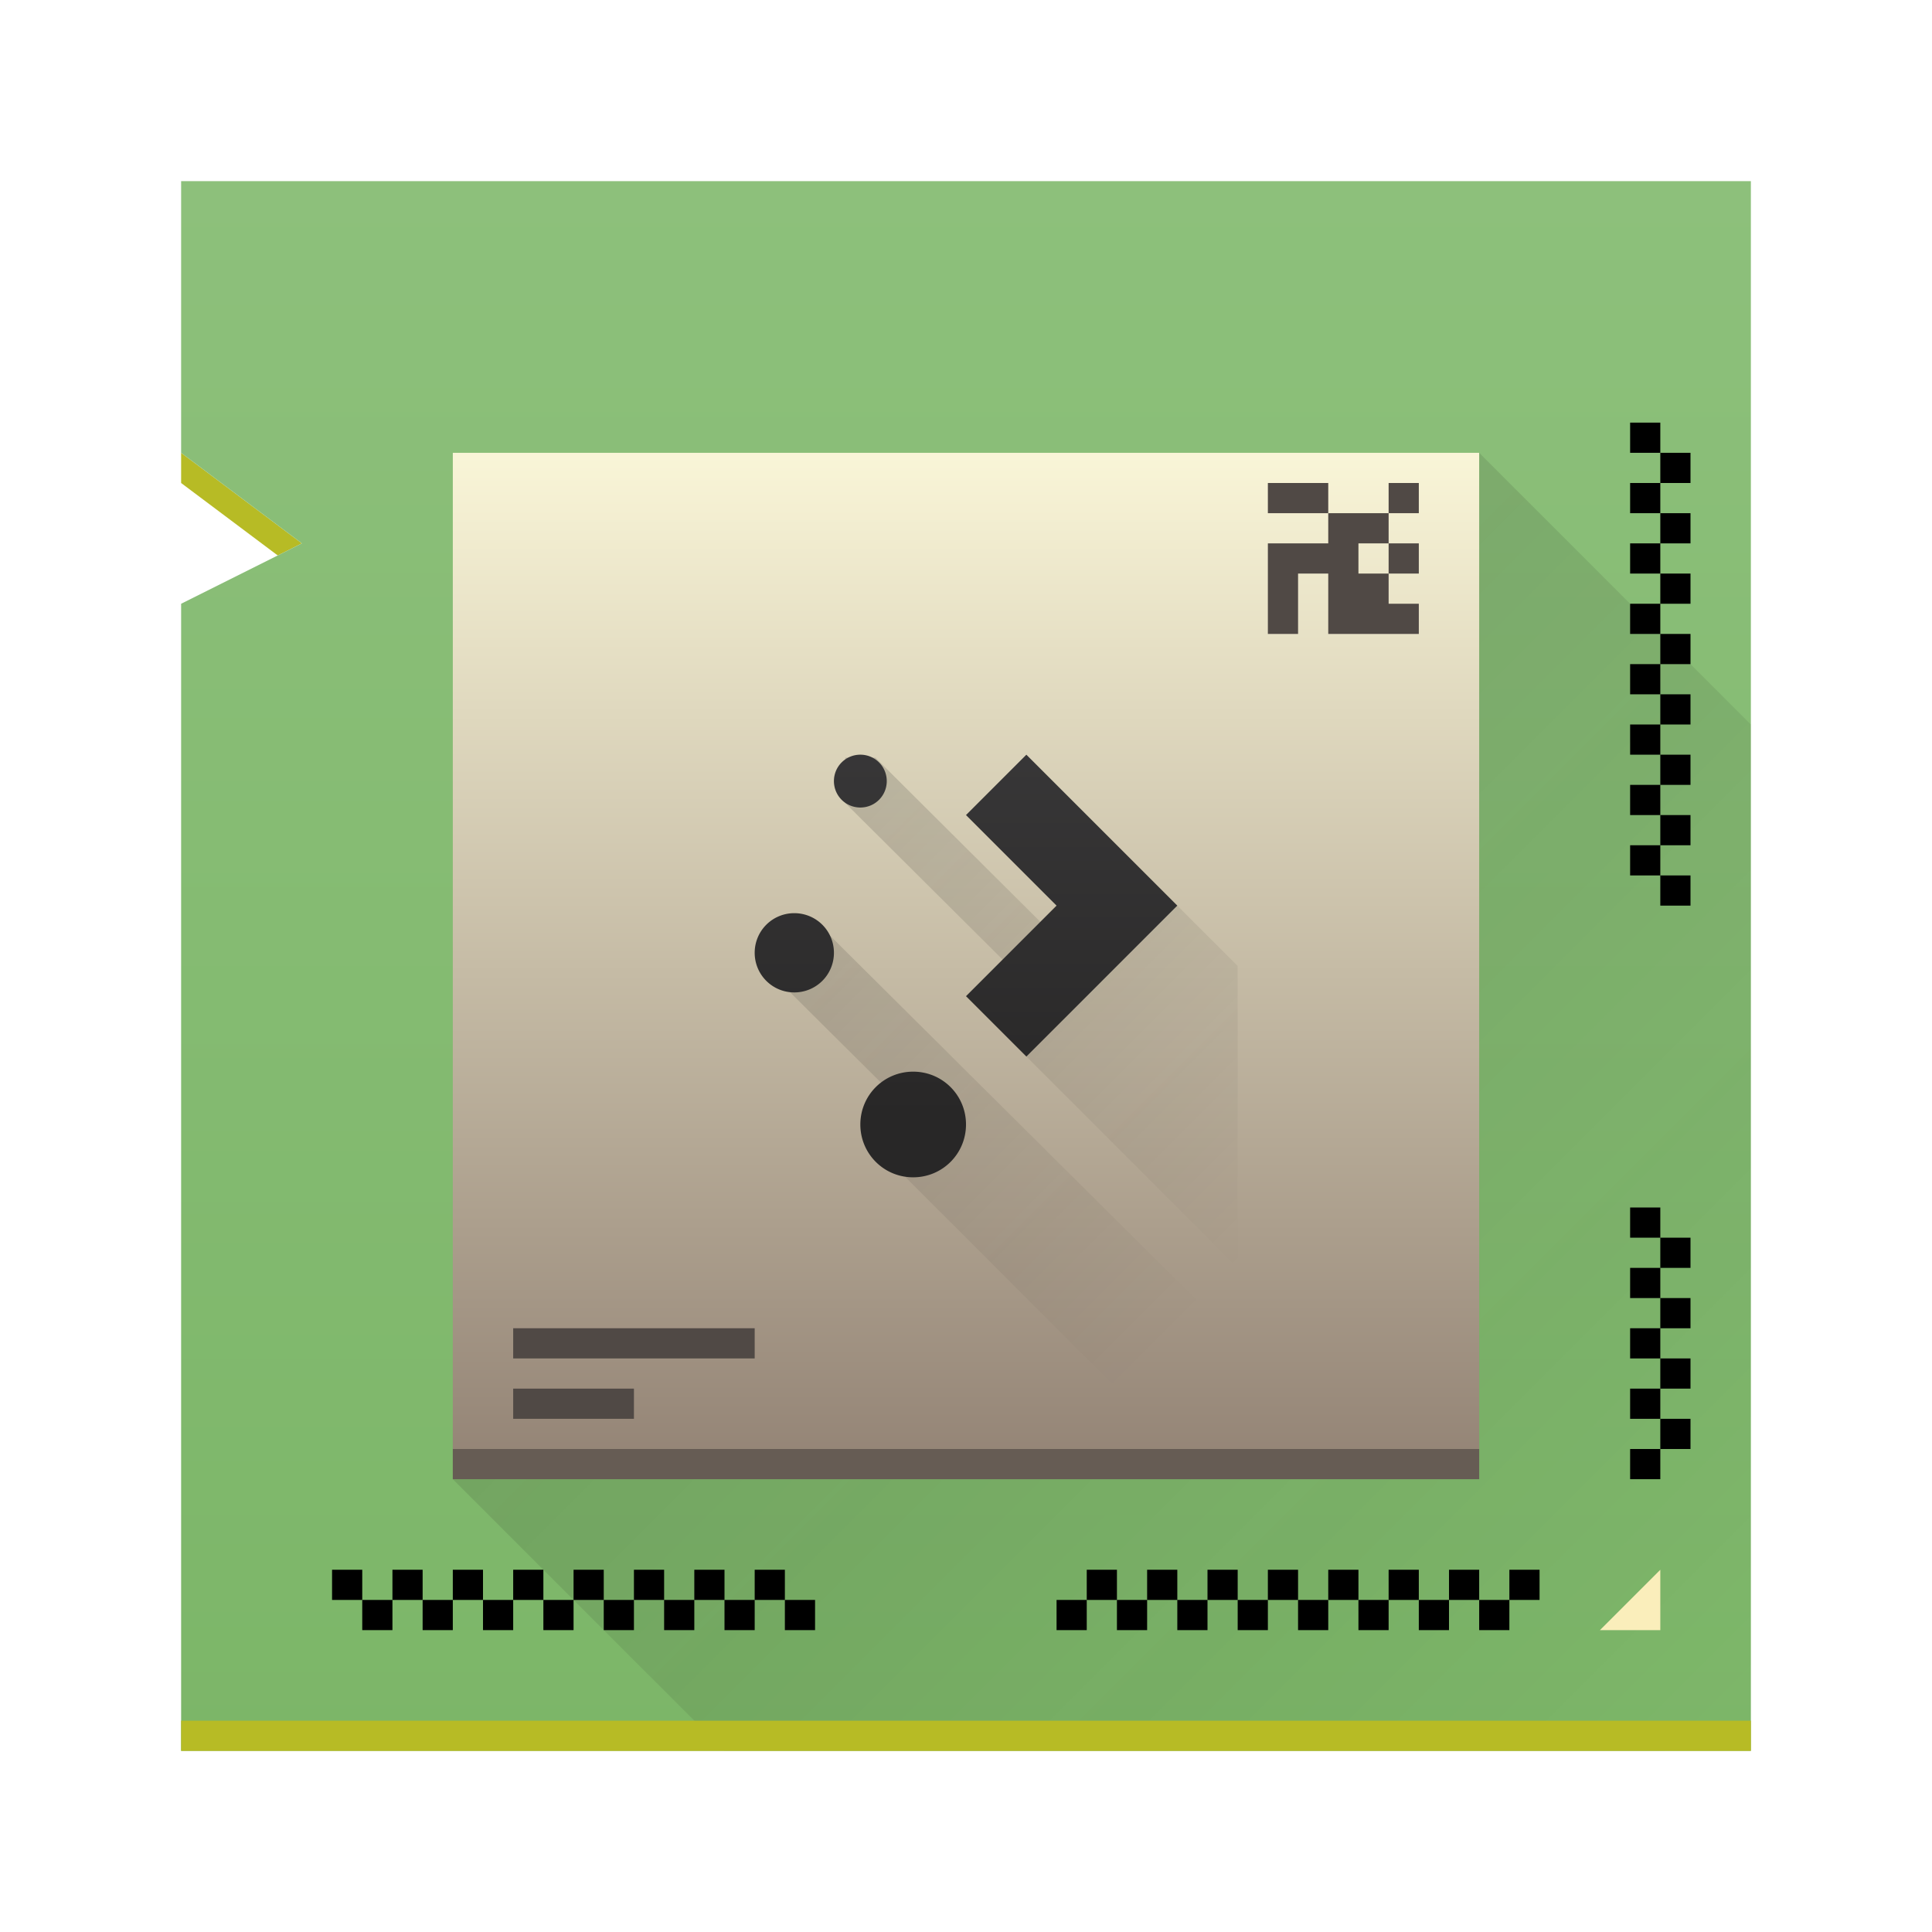 <svg width="64" xmlns="http://www.w3.org/2000/svg" height="64" xmlns:xlink="http://www.w3.org/1999/xlink">
    <defs>
        <linearGradient id="a">
            <stop stop-color="#7CB668"/>
            <stop offset="1" stop-color="#8DC07B"/>
        </linearGradient>
        <linearGradient id="d">
            <stop stop-color="#282727"/>
            <stop offset="1" stop-color="#3A393A"/>
        </linearGradient>
        <linearGradient xlink:href="#a" id="e" y1="549.798" y2="497.798" x2="0" gradientUnits="userSpaceOnUse" gradientTransform="translate(-376.571 -491.798)"/>
        <linearGradient xlink:href="#b" id="g" y1="549.798" y2="497.798" gradientUnits="userSpaceOnUse" x2="0" gradientTransform="matrix(.654 0 0 .654 141.429 181.315)"/>
        <linearGradient xlink:href="#c" id="h" y1="10" x1="7" y2="27" x2="24" gradientUnits="userSpaceOnUse" gradientTransform="translate(392.571 507.798)"/>
        <linearGradient id="c">
            <stop stop-color="#282727"/>
            <stop offset="1" stop-opacity="0"/>
        </linearGradient>
        <linearGradient xlink:href="#d" id="i" y1="536.798" y2="522.798" x2="0" gradientUnits="userSpaceOnUse" gradientTransform="translate(8 -8)"/>
        <linearGradient xlink:href="#c" id="f" y1="15" x1="15" y2="57" x2="57" gradientUnits="userSpaceOnUse"/>
        <linearGradient id="b">
            <stop stop-color="#928274"/>
            <stop offset="1" stop-color="#F9F5D7"/>
        </linearGradient>
    </defs>
    <path d="M6 15v1l3.2 2.4.8-.4-4-3z" fill="#B7BB25" fill-rule="evenodd"/>
    <path d="M6 6v9l4 3-4 2v38h52V6H6z" fill="url(#e)"/>
    <path d="M49 15L15 49l9 9h34V24l-9-9z" fill="url(#f)" opacity=".2" fill-rule="evenodd"/>
    <path fill="#B7BB25" d="M6 57h52v1H6z"/>
    <path d="M51 52v1h-1v-1h1zm-1 1v1h-1v-1h1zm-1 0h-1v-1h1v1zm-1 0v1h-1v-1h1zm-1 0h-1v-1h1v1zm-1 0v1h-1v-1h1zm-1 0h-1v-1h1v1zm-1 0v1h-1v-1h1zm-1 0h-1v-1h1v1zm-1 0v1h-1v-1h1zm-1 0h-1v-1h1v1zm-1 0v1h-1v-1h1zm-1 0h-1v-1h1v1zm-1 0v1h-1v-1h1zm-1 0h-1v-1h1v1zm-1 0v1h-1v-1h1z" color="#151819"/>
    <path d="M55 52l-2 2h2v-2z" fill="#FAEEBB" fill-rule="evenodd"/>
    <path d="M11 52v1h1v-1h-1zm1 1v1h1v-1h-1zm1 0h1v-1h-1v1zm1 0v1h1v-1h-1zm1 0h1v-1h-1v1zm1 0v1h1v-1h-1zm1 0h1v-1h-1v1zm1 0v1h1v-1h-1zm1 0h1v-1h-1v1zm1 0v1h1v-1h-1zm1 0h1v-1h-1v1zm1 0v1h1v-1h-1zm1 0h1v-1h-1v1zm1 0v1h1v-1h-1zm1 0h1v-1h-1v1zm1 0v1h1v-1h-1zM56 30h-1v-1h1v1zm-1-1h-1v-1h1v1zm0-1v-1h1v1h-1zm0-1h-1v-1h1v1zm0-1v-1h1v1h-1zm0-1h-1v-1h1v1zm0-1v-1h1v1h-1zm0-1h-1v-1h1v1zm0-1v-1h1v1h-1zm0-1h-1v-1h1v1zm0-1v-1h1v1h-1zm0-1h-1v-1h1v1zm0-1v-1h1v1h-1zm0-1h-1v-1h1v1zm0-1v-1h1v1h-1zm0-1h-1v-1h1v1z" color="#151819"/>
    <path fill="url(#g)" d="M391.571 506.798h34v34h-34z" transform="translate(-376.571 -491.798)"/>
    <path d="M54 40v1h1v-1zm1 1v1h1v-1zm0 1h-1v1h1zm0 1v1h1v-1zm0 1h-1v1h1zm0 1v1h1v-1zm0 1h-1v1h1zm0 1v1h1v-1zm0 1h-1v1h1z" color="#151819"/>
    <path d="M404.571 516.898v1.5l7.217 7.183-1.217 1.217 7 7v-10l-2-2-2.533 2.533-7.467-7.433h-1zm-2 5.4v2.2l4 3.974v2.326l7 7h4v-1.58l-14-13.92h-1z" fill="url(#h)" opacity=".2" fill-rule="evenodd" transform="translate(-376.571 -491.798)"/>
    <path d="M405.071 516.798a.873.873 0 0 0-.875.875c0 .485.39.875.875.875s.875-.39.875-.875a.873.873 0 0 0-.875-.875zm5.5 0l-2 2 3 3-3 3 2 2 3-3 2-2-2-2-3-3zm-7.687 5.25a1.31 1.31 0 0 0-1.313 1.312 1.31 1.31 0 0 0 1.313 1.313 1.31 1.31 0 0 0 1.312-1.313 1.31 1.31 0 0 0-1.312-1.312zm3.937 5.25c-.97 0-1.75.78-1.75 1.75s.78 1.75 1.75 1.75 1.75-.78 1.75-1.75-.78-1.75-1.75-1.75z" fill="url(#i)" transform="translate(-376.571 -491.798)"/>
    <path fill="#665C54" d="M15 48h34v1H15z"/>
    <path fill="#504945" d="M17 44h8v1h-8zM17 46h4v1h-4zM42 16v1h2v-1h-2zm2 1v1h-2v3h1v-2h1v2h3v-1h-1v-1h-1v-1h1v-1h-2zm2 0h1v-1h-1v1zm0 1v1h1v-1h-1z"/>
</svg>
